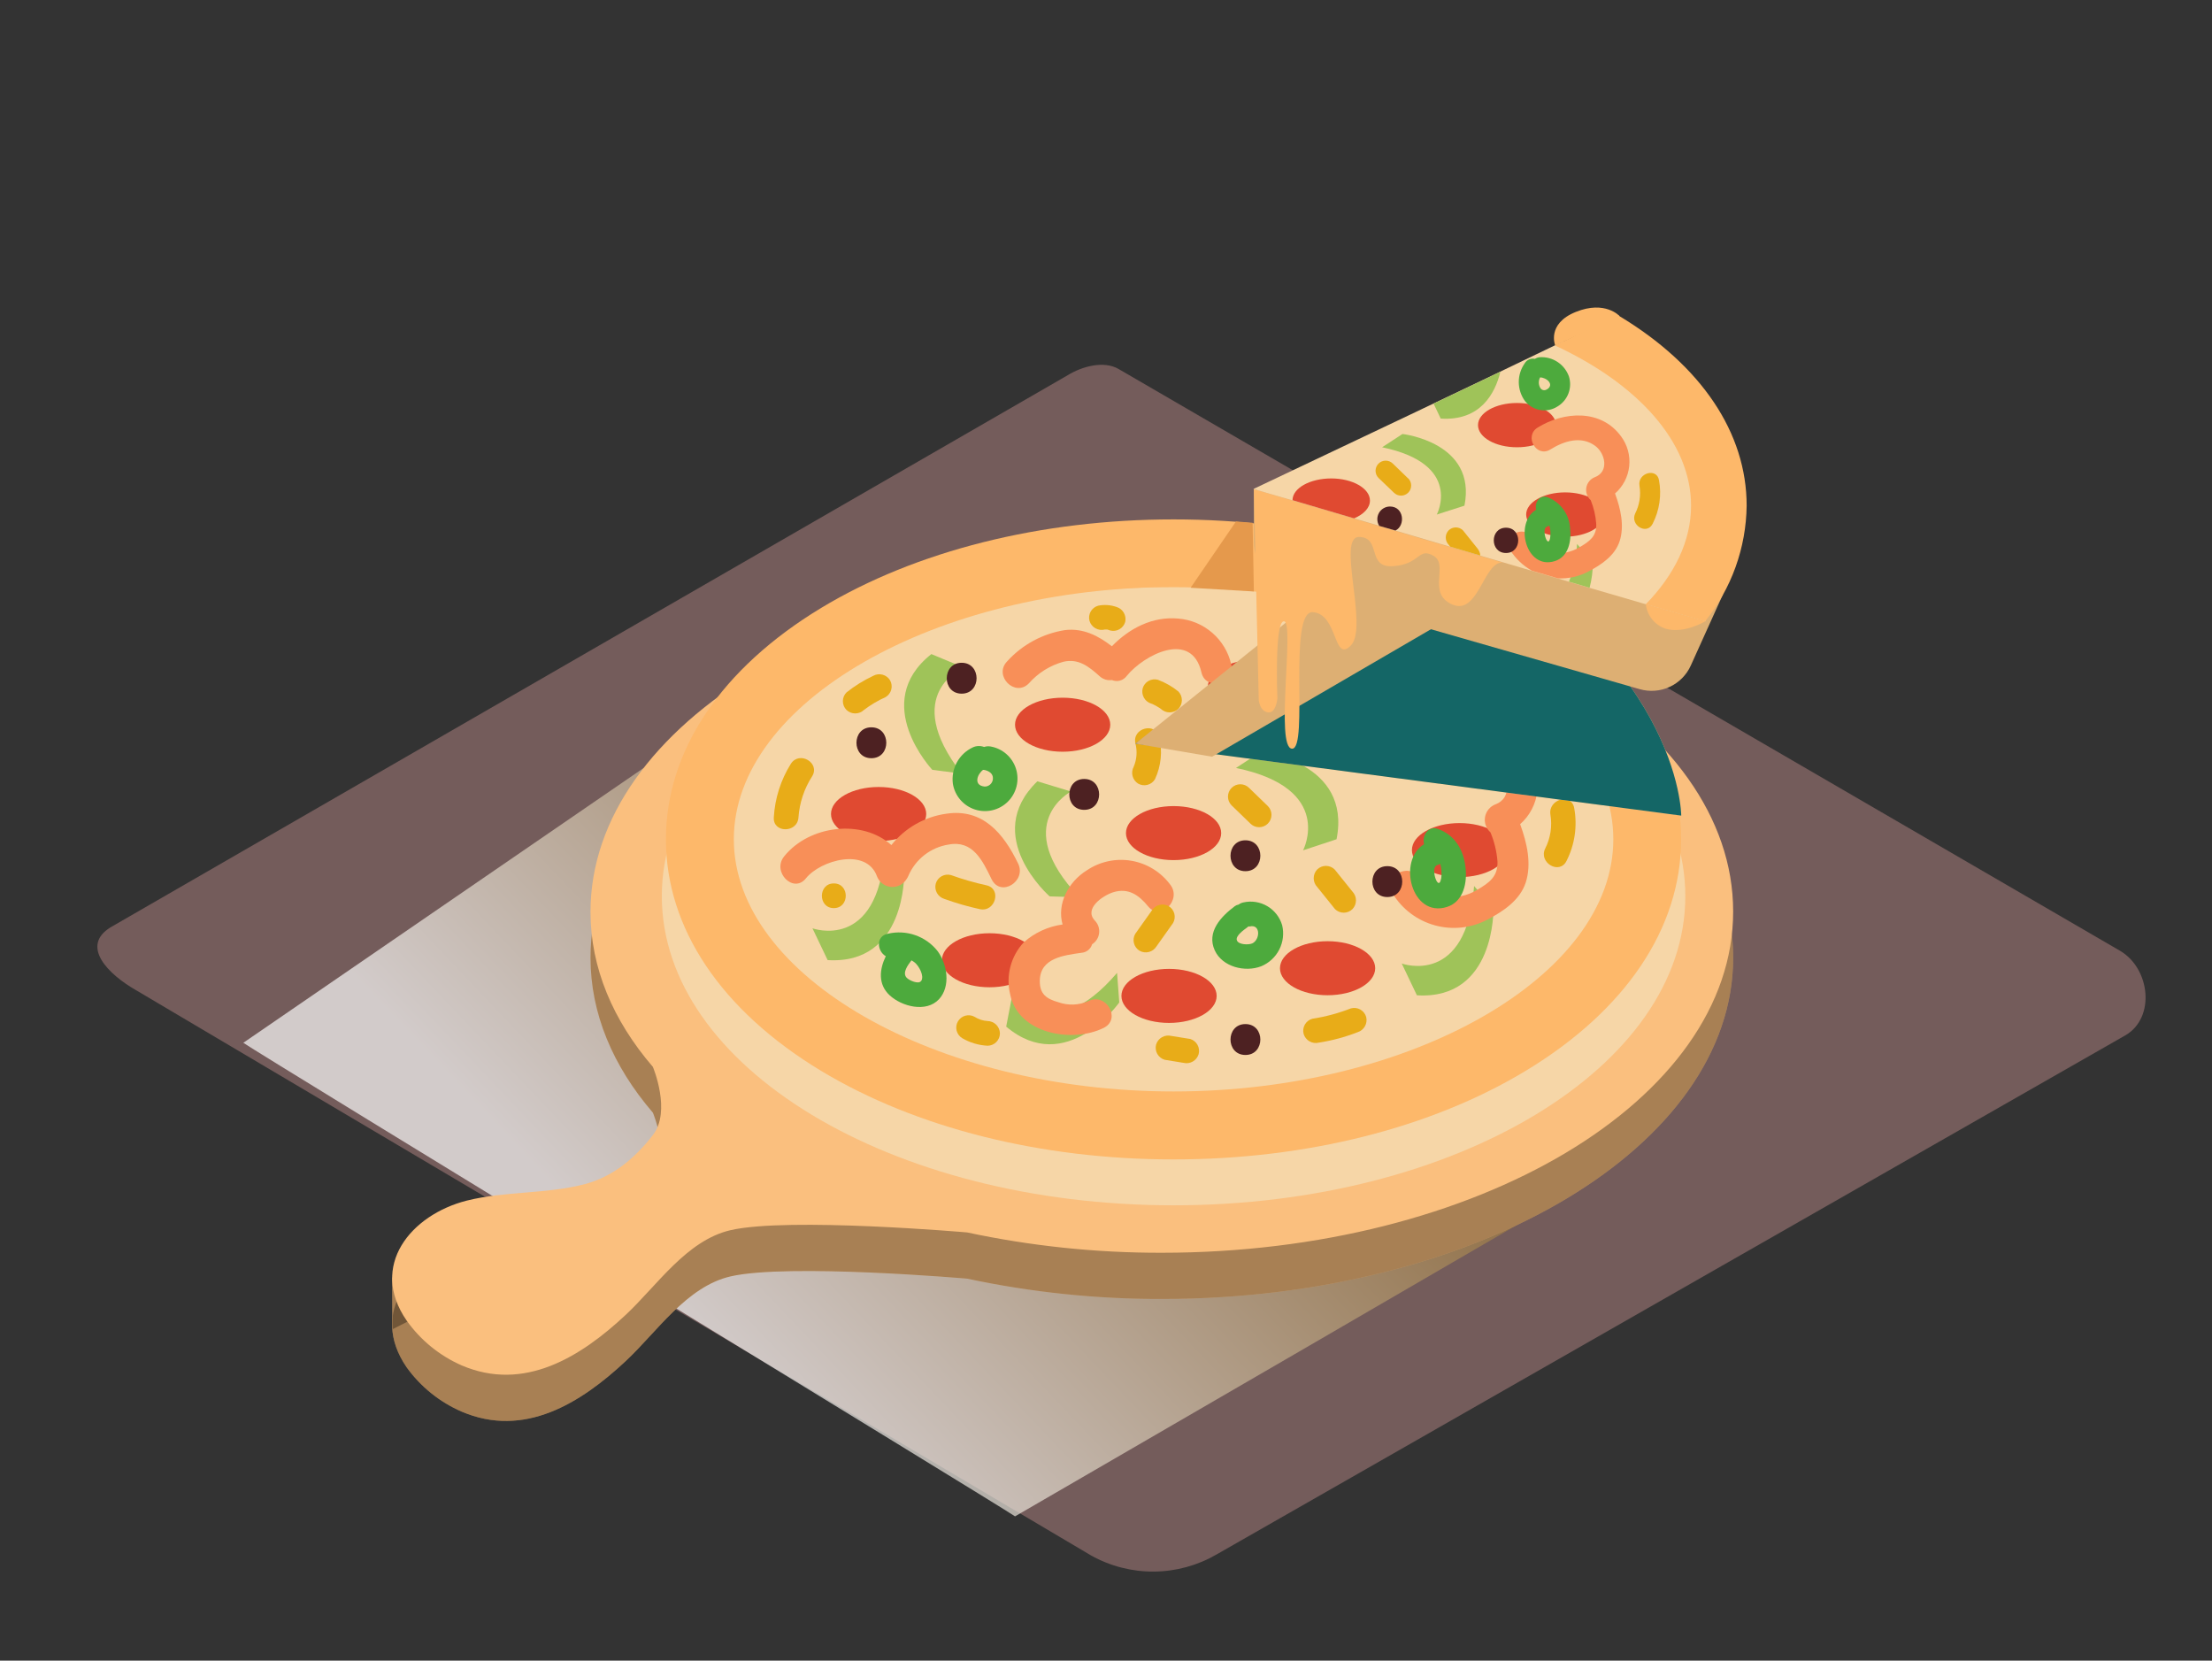 <svg width="770" height="578" viewBox="0 0 770 578" fill="none" xmlns="http://www.w3.org/2000/svg">
<rect x="0" y="0" width="770" height="578" fill="#333333" stroke="none"/>
<path d="M379.822 541.393L47.759 344.873C37.191 338.939 28.124 329.171 38.423 322.794L371.679 130.589C376.684 127.488 384.268 125.465 389.35 128.412L737.929 330.886C748.498 337.032 750.403 354.198 739.854 360.344L423.5 541.027C416.876 544.873 409.367 546.93 401.709 546.994C394.052 547.058 386.509 545.128 379.822 541.393V541.393Z" fill="#745C5B"/>
<path style="mix-blend-mode:multiply" opacity="0.68" d="M353.334 527.772C353.334 527.772 554.901 410.977 558.385 408.569L224.07 267.286L84.7 362.945C89.243 366.279 348.752 524.477 353.334 527.772Z" fill="url(#paint0_linear_8_77)"/>
<path d="M404.423 214.65C294.525 214.65 205.552 267.807 205.552 333.313C205.552 352.773 213.386 371.134 227.266 387.26C227.266 387.26 233.772 402.673 227.266 410.997C221.144 418.896 213.521 425.427 203.723 428.028C190.248 431.593 175.984 430.437 162.47 433.808C143.066 438.933 128.34 456.62 141.545 475.887C146.417 482.65 153.021 487.975 160.661 491.3C182.471 500.664 202.164 488.371 217.852 473.69C228.729 463.517 239.027 447.777 254.312 444.251C274.428 439.627 336.663 445.041 336.663 445.041C358.942 449.795 381.663 452.165 404.443 452.112C514.283 452.112 603.314 398.936 603.314 333.352C603.314 267.768 514.264 214.65 404.423 214.65Z" fill="#FABF7E"/>
<path d="M136.502 444.578L136.579 462.67L154.424 453.634L136.502 444.578Z" fill="#FABF7E"/>
<path opacity="0.33" d="M404.423 214.65C294.525 214.65 205.552 267.807 205.552 333.313C205.552 352.773 213.386 371.134 227.266 387.26C227.266 387.26 233.772 402.673 227.266 410.997C221.144 418.896 213.521 425.427 203.723 428.028C190.248 431.593 175.984 430.437 162.47 433.808C143.066 438.933 128.34 456.62 141.545 475.887C146.417 482.65 153.021 487.975 160.661 491.3C182.471 500.664 202.164 488.371 217.852 473.69C228.729 463.517 239.027 447.777 254.312 444.251C274.428 439.627 336.663 445.041 336.663 445.041C358.942 449.795 381.663 452.165 404.443 452.112C514.283 452.112 603.314 398.936 603.314 333.352C603.314 267.768 514.264 214.65 404.423 214.65Z" fill="black"/>
<path opacity="0.33" d="M136.502 444.578L136.579 462.67L154.424 453.634L136.502 444.578Z" fill="black"/>
<path d="M404.423 198.62C294.583 198.62 205.551 251.796 205.551 317.38C205.551 336.839 213.386 355.2 227.265 371.326C227.265 371.326 233.772 386.74 227.265 395.063C221.144 402.962 213.521 409.494 203.723 412.095C190.248 415.659 175.983 414.503 162.47 417.875C143.066 422.807 128.34 440.532 141.564 459.645C146.411 466.463 153.009 471.842 160.66 475.212C182.471 484.576 202.163 472.284 217.852 457.603C228.728 447.43 239.027 431.689 254.312 428.163C274.428 423.539 336.663 428.953 336.663 428.953C358.942 433.707 381.663 436.077 404.443 436.024C514.283 436.024 603.314 382.848 603.314 317.264C603.314 251.68 514.264 198.62 404.423 198.62Z" fill="#FABF7E"/>
<path d="M408.523 419.512C506.907 419.512 586.663 371.336 586.663 311.908C586.663 252.48 506.907 204.304 408.523 204.304C310.14 204.304 230.384 252.48 230.384 311.908C230.384 371.336 310.14 419.512 408.523 419.512Z" fill="#F6D6A7"/>
<path d="M408.524 403.54C362.324 403.54 318.78 392.578 285.824 372.714C251.001 351.674 231.808 323.063 231.808 292.16C231.808 261.256 251.058 232.645 285.824 211.606C318.78 191.703 362.362 180.779 408.524 180.779C454.685 180.779 498.267 191.742 531.223 211.606C566.066 232.587 585.2 261.198 585.2 292.102C585.2 323.006 565.95 351.617 531.185 372.656C498.267 392.578 454.685 403.54 408.524 403.54ZM408.524 204.323C325.537 204.323 255.447 244.513 255.447 292.102C255.447 339.691 325.556 379.881 408.524 379.881C491.491 379.881 561.6 339.691 561.6 292.102C561.6 244.513 491.51 204.323 408.524 204.323V204.323Z" fill="#FDB86A"/>
<path d="M487.583 267.286C496.737 267.286 504.158 263.077 504.158 257.884C504.158 252.692 496.737 248.482 487.583 248.482C478.43 248.482 471.009 252.692 471.009 257.884C471.009 263.077 478.43 267.286 487.583 267.286Z" fill="#E04A31"/>
<path d="M369.908 261.641C379.062 261.641 386.482 257.432 386.482 252.239C386.482 247.047 379.062 242.837 369.908 242.837C360.754 242.837 353.334 247.047 353.334 252.239C353.334 257.432 360.754 261.641 369.908 261.641Z" fill="#E04A31"/>
<path d="M437.033 248.463C446.186 248.463 453.607 244.253 453.607 239.061C453.607 233.868 446.186 229.659 437.033 229.659C427.879 229.659 420.458 233.868 420.458 239.061C420.458 244.253 427.879 248.463 437.033 248.463Z" fill="#E04A31"/>
<path d="M406.945 356.029C416.099 356.029 423.519 351.819 423.519 346.627C423.519 341.434 416.099 337.224 406.945 337.224C397.791 337.224 390.371 341.434 390.371 346.627C390.371 351.819 397.791 356.029 406.945 356.029Z" fill="#E04A31"/>
<path d="M305.844 292.718C314.998 292.718 322.418 288.509 322.418 283.316C322.418 278.124 314.998 273.914 305.844 273.914C296.69 273.914 289.27 278.124 289.27 283.316C289.27 288.509 296.69 292.718 305.844 292.718Z" fill="#E04A31"/>
<path d="M344.46 343.621C353.613 343.621 361.034 339.412 361.034 334.219C361.034 329.026 353.613 324.817 344.46 324.817C335.306 324.817 327.885 329.026 327.885 334.219C327.885 339.412 335.306 343.621 344.46 343.621Z" fill="#E04A31"/>
<path d="M508.065 305.28C517.219 305.28 524.639 301.071 524.639 295.878C524.639 290.686 517.219 286.476 508.065 286.476C498.912 286.476 491.491 290.686 491.491 295.878C491.491 301.071 498.912 305.28 508.065 305.28Z" fill="#E04A31"/>
<path d="M408.523 299.365C417.677 299.365 425.098 295.156 425.098 289.963C425.098 284.771 417.677 280.561 408.523 280.561C399.37 280.561 391.949 284.771 391.949 289.963C391.949 295.156 399.37 299.365 408.523 299.365Z" fill="#E04A31"/>
<path d="M462.135 346.395C471.288 346.395 478.709 342.186 478.709 336.993C478.709 331.801 471.288 327.591 462.135 327.591C452.981 327.591 445.56 331.801 445.56 336.993C445.56 342.186 452.981 346.395 462.135 346.395Z" fill="#E04A31"/>
<path d="M430.257 267.286L438.9 261.641C438.9 261.641 470.605 265.167 465.253 292.102L453.607 295.955C453.607 295.955 464.83 274.454 430.257 267.286Z" fill="#9FC359"/>
<path d="M513.128 308.382L519.865 316.205C519.865 316.205 520.616 348.11 493.223 346.415L487.949 335.356C487.949 335.356 510.664 343.64 513.128 308.382Z" fill="#9FC359"/>
<path d="M375.702 312.293L365.384 311.985C365.384 311.985 341.36 290.984 361.111 271.93L372.815 275.494C372.815 275.494 351.389 286.669 375.702 312.293Z" fill="#9FC359"/>
<path d="M388.85 338.612L389.62 348.9C389.62 348.9 371.256 374.987 350.254 357.32L352.583 345.297C352.583 345.297 365.885 365.489 388.85 338.612Z" fill="#9FC359"/>
<path d="M334.777 269.271L324.536 267.942C324.536 267.942 302.687 244.687 324.208 227.655L335.508 232.356C335.508 232.356 313.082 241.392 334.777 269.271Z" fill="#9FC359"/>
<path d="M308 296.129L314.738 303.951C314.738 303.951 315.488 335.857 288.096 334.161L282.821 323.102C282.821 323.102 305.536 331.387 308 296.129Z" fill="#9FC359"/>
<path d="M475.071 217.097L481.808 224.919C481.808 224.919 482.559 256.825 455.166 255.129L449.892 244.07C449.892 244.07 472.607 252.393 475.071 217.097Z" fill="#9FC359"/>
<path d="M407.272 307.785C403.996 303.431 399.179 300.497 393.811 299.584C388.442 298.67 382.927 299.847 378.397 302.872C371.679 307.034 367.887 314.76 369.889 321.773C364.887 322.45 360.198 324.596 356.414 327.938C354.164 330.337 352.551 333.262 351.72 336.446C350.889 339.629 350.869 342.97 351.659 346.164C354.45 359.882 373.392 363.177 384.268 357.724C390.428 354.584 385 345.317 378.84 348.438C375.56 349.893 371.848 350.038 368.464 348.842C364.287 347.667 361.861 346.01 361.958 341.251C362.112 333.429 370.293 332.504 376.472 331.618C377.316 331.556 378.121 331.239 378.781 330.71C379.441 330.18 379.925 329.462 380.168 328.651C380.836 328.227 381.4 327.659 381.822 326.99C382.243 326.32 382.51 325.566 382.604 324.78C382.698 323.994 382.616 323.198 382.365 322.448C382.113 321.698 381.698 321.013 381.15 320.443C377.165 316.262 383.903 311.715 387.425 310.579C392.738 308.883 396.434 311.503 399.668 315.472C404.038 320.751 411.604 313.103 407.272 307.785Z" fill="#F88F58"/>
<path d="M428.582 231.2C427.603 226.95 425.3 223.12 422.007 220.264C418.713 217.407 414.599 215.671 410.256 215.305C401.208 214.438 393.143 218.677 387.04 224.938C382.343 221.278 377.088 218.58 370.793 219.293C362.996 220.502 355.853 224.359 350.562 230.217C345.768 235.207 353.353 242.818 358.165 237.828C361.349 234.223 365.508 231.62 370.139 230.333C375.413 229.1 378.994 231.971 382.767 235.342C383.336 235.875 384.017 236.272 384.76 236.506C385.503 236.739 386.289 236.802 387.06 236.691C387.96 237.074 388.965 237.138 389.907 236.872C390.848 236.605 391.671 236.025 392.238 235.227C398.282 227.848 414.837 219.235 418.225 234.051C419.765 240.718 430.122 237.866 428.582 231.2Z" fill="#F88F58"/>
<path d="M531.781 262.74C523.273 250.948 507.43 251.989 496.226 258.886C490.451 262.528 495.765 271.833 501.655 268.173C507.546 264.512 514.822 262.258 520.77 266.67C525.024 269.83 526.738 277.652 520.539 279.964C519.615 280.324 518.799 280.917 518.17 281.684C517.541 282.452 517.12 283.369 516.948 284.346C516.776 285.324 516.858 286.33 517.187 287.266C517.516 288.203 518.081 289.039 518.826 289.694C520.172 292.907 520.998 296.315 521.271 299.789C521.483 305.088 518.441 307.207 514.264 309.692C507.141 313.97 498.71 312.871 494.051 305.569C490.336 299.789 481.038 305.145 484.773 311.003C488.097 316.432 493.363 320.39 499.499 322.072C505.635 323.754 512.181 323.034 517.806 320.058C523.273 317.206 529.067 313.334 531.088 307.226C533.244 300.656 531.512 293.258 529.163 286.861C532.531 283.895 534.667 279.773 535.152 275.309C535.636 270.845 534.434 266.361 531.781 262.74Z" fill="#F88F58"/>
<path d="M354.412 300.56C349.33 290.04 342.072 281.293 329.387 283.22C321.859 284.267 315.022 288.172 310.291 294.125C300.261 285.05 281.743 287.093 272.926 298.113C268.653 303.469 276.199 311.118 280.53 305.723C285.631 299.346 301.705 294.819 305.324 305.126C305.726 306.104 306.387 306.953 307.237 307.581C308.087 308.209 309.093 308.591 310.145 308.686C311.197 308.782 312.255 308.586 313.204 308.122C314.153 307.657 314.956 306.941 315.527 306.051C315.818 305.653 316.058 305.219 316.239 304.76C317.467 301.927 319.39 299.451 321.83 297.562C324.27 295.672 327.147 294.43 330.195 293.952C338.627 292.333 342.015 299.5 345.152 305.974C348.29 312.448 357.415 306.725 354.412 300.56Z" fill="#F88F58"/>
<path d="M414.452 248.656C407.542 248.656 407.522 259.406 414.452 259.406C421.382 259.406 421.382 248.656 414.452 248.656Z" fill="#4D2122"/>
<path d="M377.415 271.121C370.505 271.121 370.485 281.871 377.415 281.871C384.345 281.871 384.326 271.121 377.415 271.121Z" fill="#4D2122"/>
<path d="M334.757 230.68C327.847 230.68 327.827 241.431 334.757 241.431C341.687 241.431 341.668 230.68 334.757 230.68Z" fill="#4D2122"/>
<path d="M433.529 292.468C426.618 292.468 426.599 303.219 433.529 303.219C440.459 303.219 440.459 292.468 433.529 292.468Z" fill="#4D2122"/>
<path d="M433.529 356.433C426.618 356.433 426.599 367.184 433.529 367.184C440.459 367.184 440.459 356.433 433.529 356.433Z" fill="#4D2122"/>
<path d="M482.925 301.466C476.014 301.466 475.995 312.216 482.925 312.216C489.855 312.216 489.855 301.466 482.925 301.466Z" fill="#4D2122"/>
<path d="M303.322 253.145C296.412 253.145 296.392 263.896 303.322 263.896C310.252 263.896 310.252 253.145 303.322 253.145Z" fill="#4D2122"/>
<path d="M446.33 322.062C445.519 319.266 443.674 316.885 441.171 315.403C438.667 313.922 435.694 313.45 432.855 314.085C432.242 314.206 431.663 314.462 431.161 314.837C430.696 314.916 430.255 315.101 429.872 315.376C425.079 318.96 419.9 324.335 422.865 330.789C425.521 336.569 433.433 338.496 439.054 336.3C441.757 335.176 443.973 333.127 445.306 330.519C446.639 327.911 447.002 324.913 446.33 322.062V322.062ZM435.82 328.381C434.665 328.882 431.181 328.882 430.565 327.302C429.949 325.722 433.106 323.564 434.126 322.813L434.55 322.447H435.069C438.9 321.58 438.688 327.167 435.82 328.4V328.381Z" fill="#4DAA3D"/>
<path d="M509.663 237.25C508.753 234.733 507.054 232.58 504.819 231.111C502.584 229.641 499.935 228.936 497.266 229.1C496.532 229.155 495.824 229.394 495.206 229.794C494.368 229.606 493.491 229.691 492.705 230.038C491.919 230.385 491.264 230.974 490.836 231.72C487.814 236.633 487.198 242.972 490.971 247.673C492.571 249.707 494.866 251.076 497.415 251.517C499.963 251.958 502.584 251.44 504.773 250.062C506.918 248.796 508.569 246.839 509.457 244.512C510.345 242.184 510.418 239.624 509.663 237.25V237.25ZM500.442 242.644C500.217 242.843 499.949 242.987 499.659 243.063C499.369 243.14 499.065 243.148 498.772 243.086C498.478 243.024 498.203 242.895 497.968 242.708C497.734 242.521 497.546 242.281 497.42 242.009C497.061 241.346 496.873 240.604 496.873 239.851C496.873 239.097 497.061 238.355 497.42 237.693C500.019 237.597 503.638 240.506 500.5 242.644H500.442Z" fill="#4DAA3D"/>
<path d="M510.125 301.716C509.413 295.743 506.487 290.753 500.731 288.576C497.112 287.208 494.956 290.85 495.707 293.836C486.371 299.443 491.318 319.576 503.676 315.665C509.547 313.815 510.818 307.034 510.125 301.716ZM501.655 305.743C500.789 310.887 497.651 301.889 500.269 301.119C500.64 301.01 500.996 300.855 501.328 300.656C501.803 302.314 501.927 304.053 501.693 305.762L501.655 305.743Z" fill="#4DAA3D"/>
<path d="M344.806 259.811C344.059 259.677 343.29 259.737 342.573 259.984C341.929 259.739 341.242 259.628 340.553 259.658C339.865 259.688 339.189 259.858 338.569 260.158C336.236 261.268 334.315 263.089 333.08 265.359C331.845 267.63 331.361 270.234 331.697 272.797C332.031 274.849 332.924 276.77 334.277 278.349C335.63 279.927 337.391 281.103 339.367 281.746C341.344 282.389 343.459 282.475 345.481 281.995C347.502 281.515 349.353 280.488 350.83 279.024C352.307 277.561 353.353 275.72 353.854 273.701C354.354 271.682 354.29 269.565 353.668 267.58C353.046 265.596 351.89 263.821 350.326 262.451C348.763 261.08 346.853 260.167 344.806 259.811V259.811ZM342.554 273.741C338.877 273.259 340.109 269.541 342.188 267.961H342.515C344.113 268.231 345.769 269.175 345.634 271.043C345.617 271.427 345.523 271.803 345.358 272.149C345.192 272.495 344.959 272.804 344.671 273.058C344.384 273.311 344.048 273.504 343.684 273.625C343.32 273.746 342.936 273.792 342.554 273.76V273.741Z" fill="#4DAA3D"/>
<path d="M326.384 331.04C324.371 328.486 321.671 326.559 318.602 325.488C315.533 324.416 312.222 324.243 309.059 324.99C304.785 325.799 305.305 331.078 308.346 332.812C306.152 337.321 305.536 342.581 309.713 346.434C313.89 350.287 322.36 352.58 326.865 347.783C331.004 343.293 329.733 335.587 326.384 331.04ZM320.609 341.444C319.819 342.677 316.451 341.29 315.527 340.211C314.102 338.554 315.95 335.972 317.278 334.257C317.701 334.481 318.101 334.745 318.472 335.047C319.839 336.184 321.841 339.614 320.666 341.444H320.609Z" fill="#4DAA3D"/>
<path d="M403.538 256.536C402.267 251.16 393.913 253.434 395.26 258.828C395.933 261.502 395.717 264.323 394.644 266.863C394.105 267.854 393.964 269.014 394.25 270.106C394.536 271.199 395.228 272.14 396.184 272.739C397.169 273.303 398.337 273.458 399.435 273.17C400.533 272.882 401.474 272.173 402.055 271.198C404.184 266.617 404.706 261.451 403.538 256.536V256.536Z" fill="#E8AC18"/>
<path d="M441.345 280.561L434.8 274.222C434.4 273.823 433.926 273.506 433.404 273.289C432.882 273.073 432.323 272.962 431.758 272.962C431.193 272.962 430.634 273.073 430.112 273.289C429.59 273.506 429.116 273.823 428.717 274.222C428.317 274.622 428 275.097 427.784 275.619C427.568 276.141 427.457 276.701 427.457 277.267C427.457 277.832 427.568 278.392 427.784 278.914C428 279.436 428.317 279.911 428.717 280.311L435.262 286.649C436.068 287.457 437.162 287.91 438.303 287.91C439.444 287.91 440.538 287.457 441.345 286.649C442.151 285.842 442.605 284.747 442.605 283.605C442.605 282.464 442.151 281.369 441.345 280.561Z" fill="#E8AC18"/>
<path d="M406.81 315.376C405.822 314.826 404.659 314.68 403.565 314.967C402.472 315.254 401.531 315.953 400.939 316.917L395.164 325.048C394.6 326.034 394.445 327.202 394.734 328.301C395.022 329.4 395.729 330.342 396.704 330.924C397.693 331.474 398.855 331.62 399.949 331.333C401.043 331.046 401.983 330.347 402.575 329.383L408.35 321.252C408.914 320.266 409.069 319.098 408.781 317.999C408.493 316.9 407.785 315.958 406.81 315.376V315.376Z" fill="#E8AC18"/>
<path d="M470.797 310.328L464.599 302.622C463.788 301.821 462.696 301.373 461.557 301.373C460.419 301.373 459.326 301.821 458.516 302.622C457.734 303.442 457.298 304.532 457.298 305.666C457.298 306.799 457.734 307.889 458.516 308.71L464.714 316.416C465.525 317.217 466.617 317.665 467.756 317.665C468.894 317.665 469.987 317.217 470.797 316.416C471.579 315.596 472.015 314.506 472.015 313.372C472.015 312.239 471.579 311.149 470.797 310.328V310.328Z" fill="#E8AC18"/>
<path d="M475.571 353.967C475.261 352.87 474.532 351.94 473.541 351.377C472.55 350.814 471.377 350.665 470.277 350.962C465.931 352.657 461.413 353.871 456.802 354.584C455.706 354.894 454.777 355.624 454.214 356.616C453.652 357.608 453.503 358.781 453.799 359.882C454.127 360.968 454.859 361.886 455.845 362.446C456.831 363.006 457.994 363.164 459.093 362.888C463.703 362.175 468.222 360.96 472.568 359.266C473.651 358.934 474.565 358.2 475.124 357.215C475.682 356.229 475.842 355.067 475.571 353.967V353.967Z" fill="#E8AC18"/>
<path d="M414.337 361.616L407.734 360.556C406.635 360.28 405.472 360.438 404.486 360.998C403.5 361.558 402.768 362.476 402.44 363.562C402.149 364.663 402.301 365.834 402.862 366.824C403.424 367.815 404.35 368.546 405.443 368.86L411.95 369.92C413.049 370.196 414.212 370.038 415.198 369.478C416.184 368.919 416.917 368 417.244 366.914C417.539 365.826 417.401 364.666 416.859 363.678C416.316 362.69 415.413 361.951 414.337 361.616V361.616Z" fill="#E8AC18"/>
<path d="M547.99 281.293C547.066 275.841 538.788 278.153 539.712 283.586C540.367 287.584 539.734 291.687 537.903 295.3C535.439 300.232 542.85 304.606 545.314 299.635C548.184 293.978 549.124 287.536 547.99 281.293V281.293Z" fill="#E8AC18"/>
<path d="M459.671 215.999L452.991 214.958C451.892 214.682 450.728 214.84 449.743 215.4C448.757 215.96 448.024 216.878 447.697 217.964C447.406 219.065 447.558 220.236 448.119 221.226C448.68 222.216 449.607 222.947 450.7 223.262L457.38 224.303C458.479 224.579 459.642 224.421 460.628 223.861C461.614 223.301 462.347 222.383 462.674 221.297C462.965 220.196 462.813 219.025 462.252 218.035C461.691 217.044 460.764 216.313 459.671 215.999V215.999Z" fill="#E8AC18"/>
<path d="M388.677 211.259C386.619 210.533 384.404 210.38 382.267 210.816C381.168 211.122 380.234 211.851 379.672 212.844C379.109 213.837 378.962 215.013 379.264 216.114C379.595 217.198 380.328 218.113 381.313 218.672C382.297 219.231 383.458 219.391 384.557 219.12H384.326H385.154H385.5C385.807 219.206 386.109 219.309 386.405 219.428C387.505 219.73 388.68 219.583 389.672 219.02C390.665 218.456 391.393 217.522 391.699 216.422C391.931 215.339 391.75 214.209 391.19 213.253C390.631 212.297 389.734 211.586 388.677 211.259V211.259Z" fill="#E8AC18"/>
<path d="M275.275 265.88C271.775 271.489 269.743 277.89 269.365 284.492C268.999 290.021 277.604 290.002 277.951 284.492C278.304 279.416 279.933 274.511 282.686 270.234C285.651 265.514 278.22 261.179 275.275 265.88Z" fill="#E8AC18"/>
<path d="M290.252 307.477C284.727 307.477 284.708 316.07 290.252 316.07C295.795 316.07 295.795 307.477 290.252 307.477Z" fill="#E8AC18"/>
<path d="M343.381 308.132C339.187 307.22 335.059 306.029 331.023 304.567C329.923 304.271 328.751 304.42 327.76 304.983C326.769 305.545 326.039 306.476 325.729 307.573C325.448 308.673 325.604 309.84 326.164 310.828C326.724 311.816 327.644 312.548 328.732 312.871C332.768 314.333 336.897 315.524 341.091 316.436C346.5 317.592 348.791 309.307 343.381 308.132Z" fill="#E8AC18"/>
<path d="M343.786 355.374C342.178 355.278 340.621 354.774 339.262 353.909C338.281 353.359 337.122 353.216 336.037 353.512C334.951 353.808 334.025 354.518 333.458 355.49C332.89 356.462 332.726 357.618 333.002 358.71C333.277 359.802 333.97 360.741 334.931 361.327C337.627 362.908 340.665 363.814 343.786 363.967C344.921 363.957 346.007 363.501 346.81 362.697C347.613 361.894 348.068 360.807 348.078 359.67C348.054 358.538 347.594 357.46 346.794 356.659C345.994 355.859 344.917 355.398 343.786 355.374V355.374Z" fill="#E8AC18"/>
<path d="M410.179 240.66C408.038 238.931 405.633 237.558 403.056 236.595C401.956 236.293 400.782 236.44 399.789 237.003C398.797 237.566 398.068 238.5 397.763 239.6C397.487 240.7 397.645 241.865 398.204 242.851C398.763 243.838 399.681 244.571 400.766 244.899L401.093 245.014L401.478 245.188L402.479 245.708L403.441 246.286C403.576 246.286 404.827 247.307 404.096 246.729C404.916 247.511 406.005 247.947 407.137 247.947C408.27 247.947 409.359 247.511 410.179 246.729C410.968 245.916 411.409 244.828 411.409 243.694C411.409 242.561 410.968 241.473 410.179 240.66V240.66Z" fill="#E8AC18"/>
<path d="M309.829 236.768C309.237 235.804 308.296 235.105 307.202 234.818C306.108 234.531 304.946 234.677 303.957 235.227C300.645 236.786 297.525 238.726 294.66 241.007C293.856 241.815 293.404 242.91 293.404 244.051C293.404 245.192 293.856 246.286 294.66 247.095C295.48 247.877 296.569 248.313 297.701 248.313C298.834 248.313 299.923 247.877 300.743 247.095C303.079 245.321 305.611 243.822 308.289 242.625C309.258 242.043 309.962 241.105 310.25 240.01C310.538 238.916 310.387 237.752 309.829 236.768V236.768Z" fill="#E8AC18"/>
<path d="M499.672 183.785L395.241 258.828L585.238 283.875C585.238 283.875 585.2 227.25 499.672 183.785Z" fill="#FABF7E"/>
<path d="M499.672 183.785L395.241 258.828L585.238 283.875C585.238 283.875 585.2 227.25 499.672 183.785Z" fill="#146666"/>
<path d="M421.921 263.375L519.865 206.346L477.746 192.455L395.241 258.828L421.921 263.375Z" fill="#DDAF73"/>
<path d="M436.475 170.26V188.351C436.475 192.089 437.691 195.724 439.938 198.71C442.184 201.695 445.34 203.868 448.929 204.901L570.801 239.87C574.256 240.865 577.954 240.581 581.216 239.07C584.479 237.559 587.089 234.923 588.569 231.643L599.772 206.847" fill="#DDAF73"/>
<path d="M436.475 170.26L438.168 243.627C438.168 243.627 438.477 247.48 441.345 247.943C444.213 248.405 444.656 243.088 444.656 243.088C444.656 243.088 443.559 215.305 447.081 216.268C450.604 217.232 443.847 260.331 449.757 260.582C455.667 260.832 448.179 212.415 457.014 213.07C465.85 213.725 464.079 230.969 470.258 224.63C476.437 218.291 465.176 186.694 473.126 186.887C481.077 187.079 475.533 197.772 485.042 197.059C494.552 196.347 493.608 190.355 499.037 193.476C504.465 196.597 496.535 206.558 505.582 210.411C514.63 214.265 516.458 195.383 523.08 195.807L436.475 170.26Z" fill="#FDB86A"/>
<path d="M593.535 216.268C597.924 207.868 603.16 198.601 603.16 189.295C603.16 158.7 583.275 134.635 544.101 118.837C508.258 136.177 472.299 153.112 436.301 170.202C491.837 186.251 538.134 200.373 593.535 216.268Z" fill="#F6D6A7"/>
<path d="M588.665 176.001C588.665 188.312 582.89 200.027 572.918 210.296L593.535 216.268C602.736 204.851 607.835 190.669 608.011 176.001C608.011 150.685 592.303 127.256 563.736 110.032L563.139 109.685L541.291 120.243C569.992 133.557 588.665 153.787 588.665 176.001Z" fill="#FDB86A"/>
<path d="M528.066 155.675C535.561 155.675 541.637 152.224 541.637 147.968C541.637 143.712 535.561 140.261 528.066 140.261C520.571 140.261 514.495 143.712 514.495 147.968C514.495 152.224 520.571 155.675 528.066 155.675Z" fill="#E04A31"/>
<path d="M544.833 186.79C552.328 186.79 558.404 183.34 558.404 179.084C558.404 174.827 552.328 171.377 544.833 171.377C537.338 171.377 531.262 174.827 531.262 179.084C531.262 183.34 537.338 186.79 544.833 186.79Z" fill="#E04A31"/>
<path d="M471.375 180.413C474.705 179.007 476.88 176.772 476.88 174.228C476.88 169.971 470.797 166.522 463.405 166.522C456.013 166.522 449.93 169.893 449.93 174.094L471.375 180.413Z" fill="#E04A31"/>
<path d="M481.115 155.675L488.199 151.051C488.199 151.051 514.148 153.941 509.779 176.001L500.154 179.084C500.154 179.084 509.432 161.532 481.115 155.675Z" fill="#9FC359"/>
<path d="M553.341 204.573C554.09 201.685 554.477 198.714 554.496 195.73L548.971 189.334C548.776 193.834 547.826 198.269 546.161 202.454L553.341 204.573Z" fill="#9FC359"/>
<path d="M499.037 140.493L501.52 145.695C515.399 146.562 520.443 136.89 522.291 129.395L499.037 140.493Z" fill="#9FC359"/>
<path d="M533.225 198.62L542.33 201.298C546.001 201.464 549.649 200.646 552.898 198.928C557.364 196.597 562.119 193.437 563.775 188.428C565.546 183.053 564.121 176.984 562.196 171.762C564.973 169.329 566.734 165.94 567.13 162.267C567.525 158.594 566.527 154.907 564.333 151.937C557.364 142.304 544.39 143.132 535.227 148.835C530.434 151.821 534.842 159.451 539.674 156.445C544.506 153.44 550.454 151.59 555.324 155.212C558.808 157.794 560.213 164.21 555.132 166.098C554.378 166.398 553.713 166.886 553.201 167.515C552.689 168.144 552.346 168.894 552.206 169.694C552.065 170.493 552.131 171.315 552.397 172.082C552.663 172.849 553.121 173.535 553.726 174.074C554.802 176.71 555.452 179.5 555.651 182.34C555.824 186.675 553.341 188.409 549.876 190.451C544.101 193.938 537.133 193.052 533.321 187.06C530.28 182.301 522.676 186.713 525.718 191.511C527.605 194.457 530.182 196.897 533.225 198.62V198.62Z" fill="#F88F58"/>
<path d="M485.774 184.652C489.335 182.86 488.7 176.29 483.849 176.29C483.063 176.291 482.292 176.503 481.616 176.903C480.94 177.302 480.382 177.876 480.001 178.563C479.62 179.251 479.43 180.028 479.45 180.814C479.47 181.6 479.699 182.366 480.114 183.033L485.774 184.652Z" fill="#4D2122"/>
<path d="M524.235 183.669C518.576 183.669 518.556 192.474 524.235 192.474C529.914 192.474 529.914 183.669 524.235 183.669Z" fill="#4D2122"/>
<path d="M546.142 131.013C545.401 128.951 544.011 127.184 542.182 125.979C540.353 124.774 538.183 124.194 535.997 124.328C535.393 124.375 534.81 124.573 534.303 124.906C533.614 124.753 532.894 124.826 532.249 125.114C531.604 125.402 531.069 125.889 530.723 126.505C529.381 128.424 528.672 130.713 528.692 133.055C528.713 135.396 529.463 137.673 530.838 139.568C532.151 141.229 534.032 142.346 536.119 142.701C538.205 143.057 540.349 142.627 542.138 141.494C543.89 140.457 545.24 138.857 545.967 136.953C546.694 135.05 546.756 132.956 546.142 131.013V131.013ZM538.596 135.425C538.41 135.586 538.19 135.701 537.952 135.762C537.714 135.823 537.466 135.829 537.226 135.779C536.986 135.729 536.76 135.624 536.567 135.472C536.374 135.321 536.219 135.127 536.113 134.905C535.816 134.362 535.661 133.752 535.661 133.133C535.661 132.513 535.816 131.904 536.113 131.36C538.23 131.36 541.195 133.73 538.596 135.483V135.425Z" fill="#4DAA3D"/>
<path d="M546.546 183.881C546.426 181.537 545.637 179.276 544.272 177.367C542.907 175.458 541.024 173.981 538.846 173.111C535.882 171.994 534.11 175.038 534.726 177.407C527.027 181.993 531.127 198.485 541.252 195.287C546.045 193.784 547.066 188.216 546.546 183.881ZM539.616 187.176C538.904 191.376 536.343 183.997 538.48 183.322C538.784 183.23 539.075 183.101 539.346 182.937C539.733 184.315 539.825 185.76 539.616 187.176V187.176Z" fill="#4DAA3D"/>
<path d="M490.201 166.541L484.85 161.358C484.522 161.031 484.134 160.771 483.706 160.593C483.278 160.416 482.82 160.325 482.357 160.325C481.894 160.325 481.435 160.416 481.008 160.593C480.58 160.771 480.191 161.031 479.864 161.358C479.537 161.686 479.277 162.075 479.1 162.503C478.923 162.931 478.831 163.39 478.831 163.853C478.831 164.317 478.923 164.776 479.1 165.204C479.277 165.632 479.537 166.021 479.864 166.348L485.215 171.473C485.877 172.135 486.773 172.507 487.708 172.507C488.171 172.507 488.63 172.416 489.057 172.238C489.485 172.061 489.874 171.801 490.201 171.473C490.529 171.146 490.788 170.757 490.965 170.329C491.143 169.901 491.234 169.442 491.234 168.978C491.234 168.515 491.143 168.056 490.965 167.628C490.788 167.2 490.529 166.811 490.201 166.483V166.541Z" fill="#E8AC18"/>
<path d="M504.812 190.258L515.303 193.36C515.238 192.462 514.895 191.607 514.321 190.913L509.259 184.594C508.595 183.936 507.7 183.567 506.766 183.567C505.832 183.567 504.936 183.936 504.273 184.594C503.629 185.265 503.27 186.159 503.27 187.089C503.27 188.019 503.629 188.913 504.273 189.584L504.812 190.258Z" fill="#E8AC18"/>
<path d="M577.5 167.138C576.749 162.688 569.973 164.576 570.705 169.065C571.25 172.352 570.73 175.728 569.222 178.698C567.297 182.744 573.265 186.405 575.305 182.263C577.68 177.6 578.452 172.284 577.5 167.138V167.138Z" fill="#E8AC18"/>
<path d="M541.368 120.243C541.368 120.243 538.268 112.71 548.529 108.568C558.789 104.425 563.794 110.032 563.794 110.032" fill="#FDB86A"/>
<path d="M572.918 210.296C573.125 212.226 573.882 214.056 575.101 215.567C576.32 217.077 577.948 218.204 579.791 218.812C586.182 220.738 593.555 216.268 593.555 216.268" fill="#FDB86A"/>
<path d="M436.475 205.864L414.452 204.573L430.257 181.492L436.032 181.954L436.475 205.864Z" fill="#E5994C"/>
<defs>
<linearGradient id="paint0_linear_8_77" x1="470.104" y1="244.378" x2="239.435" y2="463.511" gradientUnits="userSpaceOnUse">
<stop stop-color="#7F4E00"/>
<stop offset="1" stop-color="white"/>
</linearGradient>
</defs>
</svg>
